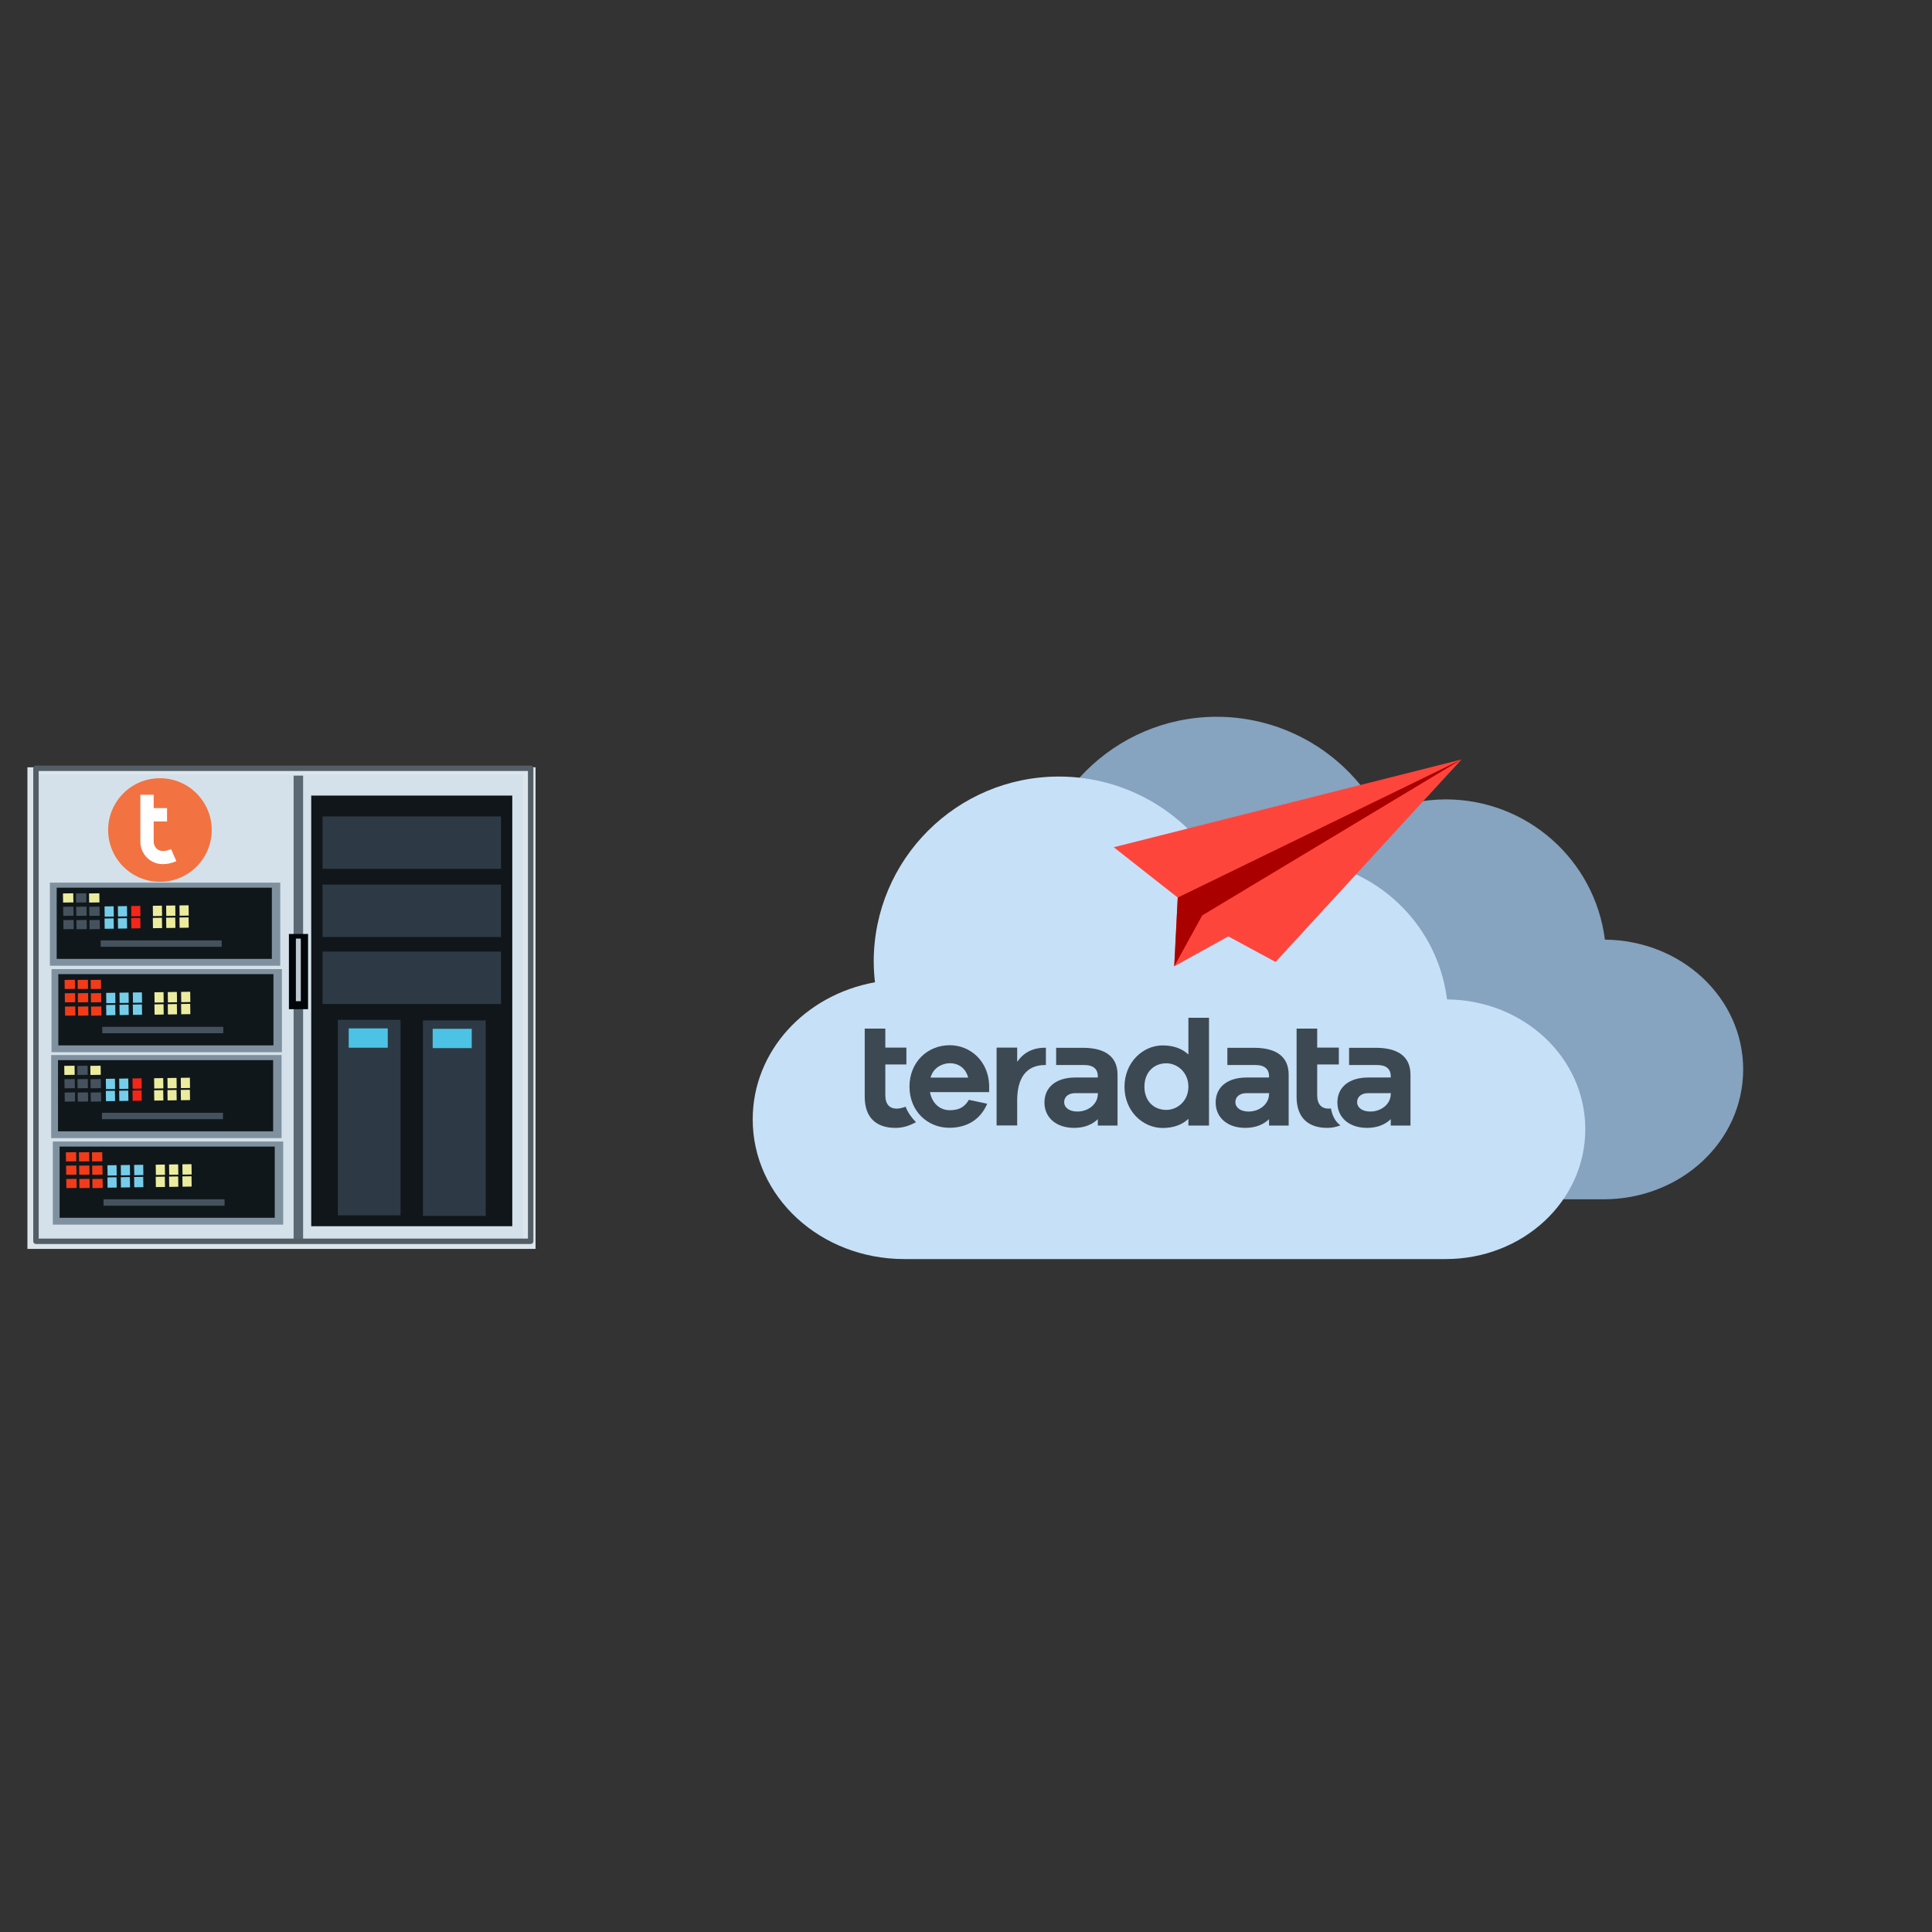 <?xml version='1.0' encoding='utf-8'?>
<!-- Generator: imaengine 6.0   -->
<svg xmlns:xlink="http://www.w3.org/1999/xlink" xmlns="http://www.w3.org/2000/svg" viewBox="0,0,264,264" style="enable-background:new 0 0 264 264;" version="1.1">
<rect x="0" y="0" width="264" height="264" fill="#333333" stroke="none"/>
<defs/>
<g id="layer0">
<path d="M166.274,97.945C152.295,97.945 140.963,109.277 140.963,123.256C140.968,124.192 141.026,125.127 141.135,126.057C131.589,127.771 124.427,135.482 124.427,144.79C124.427,155.366 133.671,163.88 145.153,163.88L174.533,163.88L176.14,163.88L219.108,163.88C229.684,163.88 238.198,155.966 238.198,146.136C238.198,136.367 229.789,128.495 219.305,128.397C217.917,117.444 208.601,109.234 197.561,109.233C194.444,109.238 191.364,109.907 188.526,111.197C184.101,103.031 175.561,97.945 166.273,97.945L166.274,97.945L166.274,97.945Z" fill="#86A3BF"/>
<path d="M144.701,106.112C130.722,106.112 119.39,117.444 119.389,131.423C119.395,132.359 119.453,133.294 119.562,134.224C110.016,135.938 102.854,143.649 102.854,152.957C102.854,163.533 112.098,172.047 123.58,172.047L152.96,172.047L154.567,172.047L197.536,172.047C208.111,172.047 216.625,164.133 216.625,154.303C216.625,144.534 208.216,136.662 197.733,136.564C196.345,125.611 187.028,117.401 175.988,117.4C172.871,117.405 169.791,118.074 166.953,119.364C162.529,111.198 153.988,106.112 144.701,106.112L144.701,106.112L144.701,106.112Z" fill="#C6E0F7"/>
<path d="M135.177,149.232L127.078,149.232C127.356,150.765 128.439,151.703 129.747,151.703C130.579,151.703 131.623,151.597 132.389,150.289L134.899,150.818C133.961,153.037 132.059,154.107 129.734,154.107C126.722,154.107 124.277,151.822 124.277,148.479C124.277,145.137 126.735,142.825 129.773,142.825C132.614,142.825 135.058,145.018 135.163,148.268L135.163,149.232L135.177,149.232L135.177,149.232ZM127.158,147.251L132.297,147.251C131.94,145.89 130.909,145.282 129.786,145.282C128.716,145.295 127.501,145.93 127.158,147.251L127.158,147.251L127.158,147.251Z" fill="#3D4952"/>
<path d="M165.205,153.803L162.391,153.803L162.391,152.892C161.532,153.684 160.37,154.134 158.877,154.134C156.169,154.134 153.658,151.848 153.658,148.506C153.658,145.163 156.169,142.851 158.877,142.851C160.37,142.851 161.545,143.301 162.391,144.093L162.391,139.073L165.205,139.073L165.205,153.803L165.205,153.803ZM162.391,148.493C162.391,146.524 160.872,145.295 159.366,145.295C157.661,145.295 156.38,146.537 156.38,148.493C156.38,150.461 157.661,151.663 159.366,151.663C160.885,151.663 162.391,150.448 162.391,148.493L162.391,148.493L162.391,148.493Z" fill="#3D4952"/>
<path d="M188.231,143.182L188.231,143.182L184.347,143.182L184.347,145.533L188.231,145.533C189.315,145.533 190.041,145.996 190.041,147.066L190.041,147.237L186.976,147.237C184.294,147.237 182.749,148.598 182.749,150.646C182.749,152.733 184.374,154.12 186.805,154.12C188.258,154.12 189.315,153.632 190.041,152.931L190.041,153.803L192.736,153.803L192.736,146.854C192.736,144.318 190.953,143.235 188.231,143.182L188.231,143.182L188.231,143.182ZM190.041,149.497C190.041,150.857 188.747,151.888 187.254,151.888C186.17,151.888 185.444,151.372 185.444,150.593C185.444,149.866 186.038,149.378 186.937,149.378L190.054,149.378L190.054,149.497L190.041,149.497L190.041,149.497Z" fill="#3D4952"/>
<path d="M171.599,143.182L171.599,143.182L167.715,143.182L167.715,145.533L171.599,145.533C172.682,145.533 173.409,145.996 173.409,147.066L173.409,147.237L170.344,147.237C167.662,147.237 166.116,148.598 166.116,150.646C166.116,152.733 167.741,154.12 170.172,154.12C171.625,154.12 172.682,153.632 173.409,152.931L173.409,153.803L176.091,153.803L176.091,146.854C176.091,144.318 174.307,143.235 171.599,143.182L171.599,143.182L171.599,143.182ZM173.409,149.497C173.409,150.857 172.114,151.888 170.621,151.888C169.538,151.888 168.811,151.372 168.811,150.593C168.811,149.866 169.406,149.378 170.304,149.378L173.422,149.378L173.422,149.497L173.409,149.497L173.409,149.497Z" fill="#3D4952"/>
<path d="M148.202,143.182L148.202,143.182L144.318,143.182L144.318,145.533L148.202,145.533C149.286,145.533 150.012,145.996 150.012,147.066L150.012,147.237L146.947,147.237C144.266,147.237 142.72,148.598 142.72,150.646C142.72,152.733 144.345,154.12 146.776,154.12C148.229,154.12 149.286,153.632 150.012,152.931L150.012,153.803L152.707,153.803L152.707,146.854C152.707,144.318 150.924,143.235 148.202,143.182L148.202,143.182L148.202,143.182ZM150.012,149.497C150.012,150.857 148.718,151.888 147.225,151.888C146.142,151.888 145.415,151.372 145.415,150.593C145.415,149.866 146.009,149.378 146.908,149.378L150.025,149.378L150.025,149.497L150.012,149.497L150.012,149.497Z" fill="#3D4952"/>
<path d="M142.812,143.169C141.082,143.169 139.853,143.855 138.994,145.097L138.994,143.155L136.181,143.155L136.181,153.79L138.994,153.79L138.994,150.355C138.994,147.396 140.183,145.533 142.786,145.533L142.918,145.533L142.918,143.169C142.878,143.169 142.852,143.169 142.812,143.169L142.812,143.169L142.812,143.169Z" fill="#3D4952"/>
<path d="M123.749,151.227C123.326,151.386 122.877,151.491 122.534,151.491C121.596,151.491 120.975,150.937 120.975,149.655L120.975,145.454L123.855,145.454L123.855,143.155L120.975,143.155L120.975,140.553L118.161,140.553L118.161,145.467L118.161,149.88C118.161,152.799 119.826,154.12 122.336,154.12C123.221,154.12 124.079,153.935 125.163,153.341C124.595,152.76 124.053,152.046 123.749,151.227L123.749,151.227L123.749,151.227Z" fill="#3D4952"/>
<path d="M181.864,151.465C181.745,151.478 181.639,151.491 181.547,151.491C180.609,151.491 179.988,150.937 179.988,149.655L179.988,145.454L182.947,145.454L182.947,143.155L179.988,143.155L179.988,140.553L177.174,140.553L177.174,145.467L177.174,149.88C177.174,152.799 178.838,154.12 181.348,154.12C181.969,154.12 182.511,154.028 183.158,153.777C182.326,153.182 182.009,152.205 181.864,151.465L181.864,151.465L181.864,151.465Z" fill="#3D4952"/>
<g transform="matrix(0.56 0 0 0.56 138.577 88.364)">
<path d="M24.308,48.941L109.164,27.526L63.794,76.936L52.262,70.698L39.068,78.001L39.921,61.226L24.308,48.941Z" fill="#FE453C"/>
<path d="M39.921,61.226L109.164,27.526L45.898,65.577L39.068,78.001L39.068,78.001L39.921,61.226Z" fill="#AA0000"/>
</g>
<path d="M3.748,104.85L38.465,104.85L73.183,104.85L73.183,170.66C50.038,170.66 26.893,170.66 3.748,170.66C3.748,148.723 3.748,126.786 3.748,104.85L3.748,104.85Z" fill="#DCE5EB"/>
<g transform="matrix(0.066 0 0 0.066 14.248 86.608)">
<path d="M428.491,334.912L636.625,334.913L844.759,334.914L844.76,1226.51C706.004,1226.51 567.248,1226.51 428.492,1226.51C428.492,929.311 428.491,632.111 428.491,334.912L428.491,334.912Z" fill="#000000" fill-opacity="0.996"/>
<path d="M451.894,378.131L636.625,378.132L821.357,378.132C821.357,414.28 821.357,450.427 821.357,486.575C698.203,486.575 575.048,486.576 451.894,486.576C451.894,450.428 451.894,414.279 451.894,378.131L451.894,378.131Z" fill="#222B32" fill-opacity="0.996"/>
<g transform="matrix(1 0 0 1 0 0)">
<path d="M483.538,799.199L548.502,799.199L613.466,799.2C613.466,934.092 613.466,1068.98 613.466,1203.88C570.157,1203.88 526.847,1203.88 483.538,1203.88C483.538,1068.99 483.538,934.092 483.538,799.199L483.538,799.199Z" fill="#222B32" fill-opacity="0.996"/>
<path d="M659.785,800.415L789.713,800.416L789.713,1205.09L659.785,1205.09L659.785,800.415L659.785,800.415Z" fill="#222B32" fill-opacity="0.996"/>
</g>
<path d="M451.894,519.236L821.357,519.237L821.357,627.68L451.894,627.681L451.894,519.236L451.894,519.236Z" fill="#222B32" fill-opacity="0.996"/>
<path d="M451.894,657.909L636.625,657.909L821.357,657.91C821.357,694.057 821.357,730.205 821.357,766.353C698.203,766.353 575.048,766.353 451.894,766.354C451.894,730.205 451.894,694.057 451.894,657.909L451.894,657.909Z" fill="#222B32" fill-opacity="0.996"/>
<path d="M679.957,817.768L720.379,817.769L760.8,817.769C760.8,831.108 760.8,844.447 760.8,857.786C733.853,857.786 706.905,857.786 679.957,857.787C679.957,844.447 679.957,831.107 679.957,817.768L679.957,817.768Z" fill="#44C5E5" fill-opacity="0.996"/>
<path d="M506.101,816.898L586.944,816.899L586.944,856.916L506.101,856.917L506.101,816.898L506.101,816.898Z" fill="#44C5E5" fill-opacity="0.996"/>
</g>
<g transform="matrix(0.066 0 0 0.066 14.248 86.608)">
<path d="M-106.543,1051.15L131.939,1051.15L370.422,1051.15C370.422,1108.5 370.422,1165.85 370.422,1223.19C211.433,1223.19 52.445,1223.19 -106.543,1223.2C-106.543,1165.85 -106.543,1108.5 -106.543,1051.15L-106.543,1051.15Z" fill="#7D8B96" fill-opacity="0.996"/>
<path d="M-92.486,1061.62L130.25,1061.62L352.985,1061.62C352.985,1110.77 352.985,1159.92 352.985,1209.07C204.495,1209.07 56.005,1209.07 -92.486,1209.07C-92.486,1159.92 -92.486,1110.77 -92.486,1061.62L-92.486,1061.62Z" fill="#000101" fill-opacity="0.996"/>
<g transform="matrix(1 0 0 1 0 0)">
<path d="M-79.496,1073.55L-68.834,1073.4L-58.172,1073.25C-58.081,1079.53 -57.991,1085.81 -57.9,1092.09C-65.008,1092.19 -72.116,1092.3 -79.224,1092.4C-79.314,1086.12 -79.405,1079.83 -79.496,1073.55L-79.496,1073.55Z" fill="#FF2C00" fill-opacity="0.996"/>
<path d="M-79.098,1101.16L-57.774,1100.85L-57.503,1119.69L-78.826,1120L-79.098,1101.16L-79.098,1101.16Z" fill="#FF2C00" fill-opacity="0.996"/>
<path d="M-78.7,1128.76L-68.038,1128.6L-57.377,1128.45C-57.286,1134.73 -57.196,1141.01 -57.105,1147.3C-64.213,1147.4 -71.321,1147.5 -78.429,1147.6C-78.519,1141.32 -78.61,1135.04 -78.7,1128.76L-78.7,1128.76Z" fill="#FF2C00" fill-opacity="0.996"/>
</g>
<g transform="matrix(1 0 0 1 0 0)">
<path d="M-52.507,1073.55L-41.845,1073.4L-31.183,1073.25C-31.092,1079.53 -31.002,1085.81 -30.911,1092.09C-38.019,1092.19 -45.127,1092.3 -52.235,1092.4C-52.326,1086.12 -52.416,1079.83 -52.507,1073.55L-52.507,1073.55Z" fill="#FF2C00" fill-opacity="0.996"/>
<path d="M-52.109,1101.16L-30.785,1100.85L-30.514,1119.69L-51.838,1120L-52.109,1101.16L-52.109,1101.16Z" fill="#FF2C00" fill-opacity="0.996"/>
<path d="M-51.712,1128.76L-41.05,1128.6L-30.388,1128.45C-30.297,1134.73 -30.207,1141.01 -30.116,1147.3C-37.224,1147.4 -44.332,1147.5 -51.44,1147.6C-51.531,1141.32 -51.621,1135.04 -51.712,1128.76L-51.712,1128.76Z" fill="#FF2C00" fill-opacity="0.996"/>
</g>
<g transform="matrix(1 0 0 1 0 0)">
<path d="M-25.518,1073.55L-14.856,1073.4L-4.194,1073.25C-4.103,1079.53 -4.013,1085.81 -3.922,1092.09C-11.03,1092.19 -18.138,1092.3 -25.246,1092.4C-25.337,1086.12 -25.427,1079.83 -25.518,1073.55L-25.518,1073.55Z" fill="#FF2C00" fill-opacity="0.996"/>
<path d="M-25.12,1101.16L-3.796,1100.85L-3.525,1119.69L-24.849,1120L-25.12,1101.16L-25.12,1101.16Z" fill="#FF2C00" fill-opacity="0.996"/>
<path d="M-24.723,1128.76L-14.061,1128.6L-3.399,1128.45C-3.308,1134.73 -3.218,1141.01 -3.127,1147.3C-10.235,1147.4 -17.343,1147.5 -24.451,1147.6C-24.542,1141.32 -24.632,1135.04 -24.723,1128.76L-24.723,1128.76Z" fill="#FF2C00" fill-opacity="0.996"/>
</g>
<g transform="matrix(1 0 0 1 0 0)">
<path d="M80.639,1099.3L80.793,1109.96L80.946,1120.63C74.664,1120.72 68.383,1120.81 62.101,1120.9C61.998,1113.79 61.896,1106.68 61.794,1099.57C68.075,1099.48 74.357,1099.39 80.639,1099.3L80.639,1099.3Z" fill="#71CFEB"/>
<path d="M53.036,1099.7L53.343,1121.02L34.498,1121.3L34.191,1099.97L53.036,1099.7L53.036,1099.7Z" fill="#71CFEB"/>
<path d="M25.434,1100.1L25.587,1110.76L25.741,1121.42C19.459,1121.51 13.178,1121.6 6.896,1121.69C6.793,1114.58 6.691,1107.48 6.588,1100.37C12.87,1100.28 19.152,1100.19 25.434,1100.1L25.434,1100.1Z" fill="#71CFEB"/>
</g>
<g transform="matrix(1 0 0 1 0 0)">
<path d="M80.639,1124.33L80.793,1134.99L80.946,1145.65C74.664,1145.74 68.383,1145.83 62.101,1145.92C61.998,1138.81 61.896,1131.7 61.794,1124.6C68.075,1124.51 74.357,1124.42 80.639,1124.33L80.639,1124.33Z" fill="#71CFEB"/>
<path d="M53.036,1124.72L53.343,1146.05L34.498,1146.32L34.191,1124.99L53.036,1124.72L53.036,1124.72Z" fill="#71CFEB"/>
<path d="M25.434,1125.12L25.587,1135.78L25.741,1146.44C19.459,1146.53 13.178,1146.63 6.896,1146.72C6.793,1139.61 6.691,1132.5 6.588,1125.39C12.87,1125.3 19.152,1125.21 25.434,1125.12L25.434,1125.12Z" fill="#71CFEB"/>
</g>
<g transform="matrix(1 0 0 1 0 0)">
<path d="M180.593,1098.05L180.746,1108.71L180.9,1119.38C174.618,1119.47 168.336,1119.56 162.055,1119.65C161.952,1112.54 161.85,1105.43 161.747,1098.32C168.029,1098.23 174.311,1098.14 180.593,1098.05L180.593,1098.05Z" fill="#F7F297"/>
<path d="M152.99,1098.45L153.297,1119.77L134.452,1120.04L134.145,1098.72L152.99,1098.45L152.99,1098.45Z" fill="#F7F297"/>
<path d="M125.388,1098.85L125.541,1109.51L125.694,1120.17C119.413,1120.26 113.131,1120.35 106.849,1120.44C106.747,1113.33 106.644,1106.23 106.542,1099.12C112.824,1099.03 119.106,1098.94 125.388,1098.85L125.388,1098.85Z" fill="#F7F297"/>
</g>
<g transform="matrix(1 0 0 1 0 0)">
<path d="M180.593,1123.07L180.746,1133.74L180.9,1144.4C174.618,1144.49 168.336,1144.58 162.055,1144.67C161.952,1137.56 161.85,1130.45 161.747,1123.35C168.029,1123.26 174.311,1123.17 180.593,1123.07L180.593,1123.07Z" fill="#F7F297"/>
<path d="M152.99,1123.47L153.297,1144.8L134.452,1145.07L134.145,1123.74L152.99,1123.47L152.99,1123.47Z" fill="#F7F297"/>
<path d="M125.388,1123.87L125.541,1134.53L125.694,1145.19C119.413,1145.28 113.131,1145.37 106.849,1145.47C106.747,1138.36 106.644,1131.25 106.542,1124.14C112.824,1124.05 119.106,1123.96 125.388,1123.87L125.388,1123.87Z" fill="#F7F297"/>
</g>
<path d="M-1.459,1170.71L123.796,1170.71L249.052,1170.71C249.052,1175.12 249.052,1179.54 249.052,1183.95C165.548,1183.95 82.044,1183.95 -1.459,1183.95C-1.459,1179.54 -1.459,1175.12 -1.459,1170.71L-1.459,1170.71Z" fill="#3C464F" fill-opacity="0.996"/>
<path d="M-109.898,872.121L128.585,872.122L367.067,872.123C367.067,929.469 367.067,986.816 367.067,1044.16C208.079,1044.16 49.091,1044.16 -109.898,1044.16C-109.898,986.816 -109.898,929.469 -109.898,872.121L-109.898,872.121Z" fill="#7D8B96" fill-opacity="0.996"/>
<path d="M-95.84,882.587L126.895,882.588L349.63,882.588C349.63,931.738 349.63,980.888 349.63,1030.04C201.14,1030.04 52.65,1030.04 -95.84,1030.04C-95.84,980.889 -95.84,931.738 -95.84,882.587L-95.84,882.587Z" fill="#000101" fill-opacity="0.996"/>
<path d="M-82.85,894.521L-72.188,894.368L-61.526,894.214C-61.436,900.496 -61.345,906.777 -61.255,913.059C-68.363,913.162 -75.471,913.264 -82.579,913.367C-82.669,907.085 -82.76,900.803 -82.85,894.521L-82.85,894.521Z" fill="#F7F297"/>
<path d="M-82.452,922.124L-61.129,921.817L-60.857,940.662L-82.181,940.969L-82.452,922.124L-82.452,922.124Z" fill="#3B454E"/>
<path d="M-82.055,949.726L-71.393,949.573L-60.731,949.419C-60.641,955.701 -60.55,961.983 -60.459,968.264C-67.567,968.367 -74.675,968.469 -81.783,968.572C-81.874,962.29 -81.964,956.008 -82.055,949.726L-82.055,949.726Z" fill="#3B454E"/>
<path d="M-55.861,894.521L-45.199,894.368L-34.537,894.214C-34.447,900.496 -34.356,906.777 -34.266,913.059C-41.374,913.162 -48.482,913.264 -55.59,913.367C-55.68,907.085 -55.771,900.803 -55.861,894.521L-55.861,894.521Z" fill="#3B454E"/>
<path d="M-55.464,922.124L-34.14,921.817L-33.868,940.662L-55.192,940.969L-55.464,922.124L-55.464,922.124Z" fill="#3B454E"/>
<path d="M-55.066,949.726L-44.404,949.573L-33.742,949.419C-33.651,955.701 -33.561,961.983 -33.471,968.264C-40.579,968.367 -47.687,968.469 -54.794,968.572C-54.885,962.29 -54.975,956.008 -55.066,949.726L-55.066,949.726Z" fill="#3B454E"/>
<path d="M-28.872,894.521L-18.21,894.368L-7.548,894.214C-7.458,900.496 -7.367,906.777 -7.277,913.059C-14.385,913.162 -21.493,913.264 -28.601,913.367C-28.691,907.085 -28.782,900.803 -28.872,894.521L-28.872,894.521Z" fill="#F7F297"/>
<path d="M-28.475,922.124L-7.151,921.817L-6.879,940.662L-28.203,940.969L-28.475,922.124L-28.475,922.124Z" fill="#3B454E"/>
<path d="M-28.077,949.726L-17.415,949.573L-6.753,949.419C-6.663,955.701 -6.572,961.983 -6.482,968.264C-13.59,968.367 -20.698,968.469 -27.806,968.572C-27.896,962.29 -27.986,956.008 -28.077,949.726L-28.077,949.726Z" fill="#3B454E"/>
<path d="M77.285,920.271L77.438,930.932L77.591,941.594C71.31,941.685 65.028,941.775 58.746,941.866C58.644,934.758 58.541,927.65 58.439,920.542C64.721,920.452 71.003,920.361 77.285,920.271L77.285,920.271Z" fill="#FF1300"/>
<path d="M49.682,920.668L49.989,941.992L31.144,942.264L30.837,920.94L49.682,920.668L49.682,920.668Z" fill="#71CFEB"/>
<path d="M22.079,921.066L22.233,931.728L22.386,942.39C16.105,942.48 9.823,942.57 3.541,942.661C3.439,935.553 3.336,928.445 3.234,921.337C9.516,921.247 15.798,921.156 22.079,921.066L22.079,921.066Z" fill="#71CFEB"/>
<path d="M77.285,945.294L77.438,955.956L77.591,966.618C71.31,966.708 65.028,966.799 58.746,966.889C58.644,959.781 58.542,952.673 58.439,945.565C64.721,945.475 71.003,945.384 77.285,945.294L77.285,945.294Z" fill="#FF1300"/>
<path d="M49.682,945.691L49.989,967.015L31.144,967.287L30.837,945.963L49.682,945.691L49.682,945.691Z" fill="#71CFEB"/>
<path d="M22.079,946.089L22.233,956.751L22.386,967.413C16.105,967.503 9.823,967.594 3.541,967.684C3.439,960.576 3.336,953.468 3.234,946.36C9.516,946.27 15.798,946.18 22.079,946.089L22.079,946.089Z" fill="#71CFEB"/>
<g transform="matrix(1 0 0 1 0 0)">
<path d="M177.238,919.02L177.392,929.682L177.545,940.344C171.263,940.435 164.982,940.525 158.7,940.615C158.598,933.508 158.495,926.4 158.393,919.292C164.675,919.201 170.956,919.111 177.238,919.02L177.238,919.02Z" fill="#F7F297"/>
<path d="M149.636,919.418L149.943,940.742L131.098,941.013L130.79,919.689L149.636,919.418L149.636,919.418Z" fill="#F7F297"/>
<path d="M122.033,919.815L122.186,930.477L122.34,941.139C116.058,941.23 109.777,941.32 103.495,941.411C103.392,934.303 103.29,927.195 103.188,920.087C109.469,919.996 115.751,919.906 122.033,919.815L122.033,919.815Z" fill="#F7F297"/>
</g>
<g transform="matrix(1 0 0 1 0 0)">
<path d="M177.238,944.044L177.392,954.705L177.545,965.367C171.263,965.458 164.982,965.548 158.7,965.639C158.598,958.531 158.495,951.423 158.393,944.315C164.675,944.224 170.956,944.134 177.238,944.044L177.238,944.044Z" fill="#F7F297"/>
<path d="M149.636,944.441L149.943,965.765L131.098,966.036L130.79,944.712L149.636,944.441L149.636,944.441Z" fill="#F7F297"/>
<path d="M122.033,944.839L122.186,955.5L122.34,966.162C116.058,966.253 109.777,966.343 103.495,966.434C103.393,959.326 103.29,952.218 103.188,945.11C109.469,945.02 115.751,944.929 122.033,944.839L122.033,944.839Z" fill="#F7F297"/>
</g>
<path d="M-4.814,991.68L120.442,991.68L245.697,991.681C245.697,996.092 245.697,1000.5 245.697,1004.92C162.194,1004.92 78.69,1004.92 -4.814,1004.92C-4.814,1000.5 -4.814,996.092 -4.814,991.68L-4.814,991.68Z" fill="#3C464F" fill-opacity="0.996"/>
<path d="M-109.225,694.185L129.257,694.186L367.74,694.187C367.74,751.534 367.74,808.88 367.74,866.226C208.752,866.227 49.763,866.228 -109.225,866.228C-109.225,808.881 -109.225,751.533 -109.225,694.185L-109.225,694.185Z" fill="#7D8B96" fill-opacity="0.996"/>
<path d="M-95.167,704.651L127.568,704.652L350.303,704.653C350.303,753.803 350.303,802.953 350.303,852.103C201.813,852.103 53.323,852.104 -95.167,852.104C-95.167,802.953 -95.167,753.802 -95.167,704.651L-95.167,704.651Z" fill="#000101" fill-opacity="0.996"/>
<g transform="matrix(1 0 0 1 0 0)">
<path d="M-82.177,716.585L-71.516,716.432L-60.854,716.279C-60.763,722.56 -60.673,728.842 -60.582,735.123C-67.69,735.226 -74.798,735.328 -81.906,735.431C-81.996,729.149 -82.087,722.867 -82.177,716.585L-82.177,716.585Z" fill="#FF2C00" fill-opacity="0.996"/>
<path d="M-81.78,744.188L-60.456,743.881L-60.184,762.726L-81.508,763.033L-81.78,744.188L-81.78,744.188Z" fill="#FF2C00" fill-opacity="0.996"/>
<path d="M-81.382,771.791L-70.72,771.637L-60.058,771.484C-59.968,777.765 -59.877,784.047 -59.787,790.329C-66.895,790.431 -74.003,790.534 -81.111,790.636C-81.201,784.354 -81.292,778.073 -81.382,771.791L-81.382,771.791Z" fill="#FF2C00" fill-opacity="0.996"/>
</g>
<g transform="matrix(1 0 0 1 0 0)">
<path d="M-55.188,716.585L-44.527,716.432L-33.865,716.279C-33.774,722.56 -33.684,728.842 -33.593,735.123C-40.701,735.226 -47.809,735.328 -54.917,735.431C-55.008,729.149 -55.098,722.867 -55.188,716.585L-55.188,716.585Z" fill="#FF2C00" fill-opacity="0.996"/>
<path d="M-54.791,744.188L-33.467,743.881L-33.196,762.726L-54.52,763.033L-54.791,744.188L-54.791,744.188Z" fill="#FF2C00" fill-opacity="0.996"/>
<path d="M-54.393,771.791L-43.731,771.637L-33.069,771.484C-32.979,777.765 -32.889,784.047 -32.798,790.329C-39.906,790.431 -47.014,790.534 -54.122,790.636C-54.212,784.354 -54.303,778.073 -54.393,771.791L-54.393,771.791Z" fill="#FF2C00" fill-opacity="0.996"/>
</g>
<g transform="matrix(1 0 0 1 0 0)">
<path d="M-28.2,716.585L-17.538,716.432L-6.876,716.279C-6.785,722.56 -6.695,728.842 -6.604,735.123C-13.712,735.226 -20.82,735.328 -27.928,735.431C-28.019,729.149 -28.109,722.867 -28.2,716.585L-28.2,716.585Z" fill="#FF2C00" fill-opacity="0.996"/>
<path d="M-27.802,744.188L-6.478,743.881L-6.207,762.726L-27.531,763.033L-27.802,744.188L-27.802,744.188Z" fill="#FF2C00" fill-opacity="0.996"/>
<path d="M-27.404,771.791L-16.742,771.637L-6.081,771.484C-5.99,777.765 -5.9,784.047 -5.809,790.329C-12.917,790.431 -20.025,790.534 -27.133,790.636C-27.224,784.354 -27.314,778.073 -27.404,771.791L-27.404,771.791Z" fill="#FF2C00" fill-opacity="0.996"/>
</g>
<g transform="matrix(1 0 0 1 0 0)">
<path d="M77.957,742.335L78.111,752.997L78.264,763.659C71.982,763.749 65.701,763.84 59.419,763.93C59.317,756.822 59.214,749.714 59.112,742.606C65.394,742.516 71.675,742.426 77.957,742.335L77.957,742.335Z" fill="#71CFEB"/>
<path d="M50.355,742.732L50.661,764.056L31.817,764.328L31.509,743.004L50.355,742.732L50.355,742.732Z" fill="#71CFEB"/>
<path d="M22.752,743.13L22.905,753.792L23.059,764.454C16.777,764.544 10.495,764.635 4.214,764.725C4.111,757.617 4.009,750.509 3.907,743.402C10.188,743.311 16.47,743.221 22.752,743.13L22.752,743.13Z" fill="#71CFEB"/>
</g>
<g transform="matrix(1 0 0 1 0 0)">
<path d="M77.957,767.358L78.111,778.02L78.264,788.682C71.982,788.773 65.701,788.863 59.419,788.954C59.317,781.846 59.214,774.738 59.112,767.63C65.394,767.539 71.675,767.449 77.957,767.358L77.957,767.358Z" fill="#71CFEB"/>
<path d="M50.355,767.756L50.661,789.08L31.817,789.351L31.509,768.027L50.355,767.756L50.355,767.756Z" fill="#71CFEB"/>
<path d="M22.752,768.153L22.905,778.815L23.059,789.477C16.777,789.568 10.495,789.658 4.214,789.749C4.111,782.641 4.009,775.533 3.907,768.425C10.188,768.334 16.47,768.244 22.752,768.153L22.752,768.153Z" fill="#71CFEB"/>
</g>
<g transform="matrix(1 0 0 1 0 0)">
<path d="M177.911,741.085L178.064,751.746L178.218,762.408C171.936,762.499 165.654,762.589 159.373,762.68C159.27,755.572 159.168,748.464 159.065,741.356C165.347,741.266 171.629,741.175 177.911,741.085L177.911,741.085Z" fill="#F7F297"/>
<path d="M150.308,741.482L150.615,762.806L131.77,763.077L131.463,741.753L150.308,741.482L150.308,741.482Z" fill="#F7F297"/>
<path d="M122.706,741.88L122.859,752.542L123.012,763.204C116.731,763.294 110.449,763.384 104.168,763.475C104.065,756.367 103.963,749.259 103.86,742.151C110.142,742.061 116.424,741.97 122.706,741.88L122.706,741.88Z" fill="#F7F297"/>
</g>
<g transform="matrix(1 0 0 1 0 0)">
<path d="M177.911,766.108L178.064,776.77L178.218,787.432C171.936,787.522 165.654,787.613 159.373,787.703C159.27,780.595 159.168,773.487 159.065,766.379C165.347,766.289 171.629,766.198 177.911,766.108L177.911,766.108Z" fill="#F7F297"/>
<path d="M150.308,766.505L150.615,787.829L131.77,788.101L131.463,766.777L150.308,766.505L150.308,766.505Z" fill="#F7F297"/>
<path d="M122.706,766.903L122.859,777.565L123.012,788.227C116.731,788.317 110.449,788.408 104.168,788.498C104.065,781.39 103.963,774.282 103.86,767.174C110.142,767.084 116.424,766.993 122.706,766.903L122.706,766.903Z" fill="#F7F297"/>
</g>
<path d="M-4.141,813.744L121.114,813.745L246.37,813.745C246.37,818.157 246.37,822.568 246.37,826.98C162.866,826.98 79.363,826.981 -4.141,826.981C-4.141,822.569 -4.141,818.156 -4.141,813.744L-4.141,813.744Z" fill="#3C464F" fill-opacity="0.996"/>
<path d="M-112.579,515.154L125.903,515.155L364.385,515.156C364.385,572.502 364.385,629.848 364.385,687.195C205.397,687.195 46.409,687.196 -112.579,687.196C-112.579,629.849 -112.579,572.501 -112.579,515.154L-112.579,515.154Z" fill="#7D8B96" fill-opacity="0.996"/>
<path d="M-98.522,525.619L124.213,525.62L346.948,525.621C346.948,574.771 346.948,623.921 346.948,673.071C198.458,673.071 49.968,673.072 -98.522,673.072C-98.522,623.921 -98.522,574.771 -98.522,525.619L-98.522,525.619Z" fill="#000101" fill-opacity="0.996"/>
<path d="M-85.532,537.554L-74.87,537.4L-64.208,537.247C-64.118,543.529 -64.027,549.81 -63.937,556.092C-71.044,556.194 -78.153,556.297 -85.26,556.399C-85.351,550.117 -85.441,543.836 -85.532,537.554L-85.532,537.554Z" fill="#F7F297"/>
<path d="M-85.134,565.156L-63.81,564.85L-63.539,583.694L-84.863,584.002L-85.134,565.156L-85.134,565.156Z" fill="#3B454E"/>
<path d="M-84.737,592.759L-74.075,592.606L-63.413,592.452C-63.322,598.734 -63.232,605.015 -63.141,611.297C-70.249,611.4 -77.357,611.502 -84.465,611.604C-84.556,605.323 -84.646,599.041 -84.737,592.759L-84.737,592.759Z" fill="#3B454E"/>
<path d="M-58.543,537.554L-47.881,537.4L-37.219,537.247C-37.129,543.529 -37.038,549.81 -36.948,556.092C-44.056,556.194 -51.164,556.297 -58.272,556.399C-58.362,550.117 -58.453,543.836 -58.543,537.554L-58.543,537.554Z" fill="#3B454E"/>
<path d="M-58.145,565.156L-36.822,564.85L-36.55,583.694L-57.874,584.002L-58.145,565.156L-58.145,565.156Z" fill="#3B454E"/>
<path d="M-57.748,592.759L-47.086,592.606L-36.424,592.452C-36.334,598.734 -36.243,605.015 -36.153,611.297C-43.261,611.4 -50.368,611.502 -57.476,611.604C-57.567,605.323 -57.657,599.041 -57.748,592.759L-57.748,592.759Z" fill="#3B454E"/>
<path d="M-31.554,537.554L-20.892,537.4L-10.23,537.247C-10.14,543.529 -10.049,549.81 -9.959,556.092C-17.067,556.194 -24.175,556.297 -31.283,556.399C-31.373,550.117 -31.464,543.836 -31.554,537.554L-31.554,537.554Z" fill="#F7F297"/>
<path d="M-31.157,565.156L-9.833,564.85L-9.561,583.694L-30.885,584.002L-31.157,565.156L-31.157,565.156Z" fill="#3B454E"/>
<path d="M-30.759,592.759L-20.097,592.606L-9.435,592.452C-9.345,598.734 -9.254,605.015 -9.164,611.297C-16.271,611.4 -23.38,611.502 -30.488,611.604C-30.578,605.323 -30.668,599.041 -30.759,592.759L-30.759,592.759Z" fill="#3B454E"/>
<path d="M74.603,563.303L74.756,573.965L74.91,584.627C68.628,584.718 62.346,584.808 56.065,584.899C55.962,577.791 55.86,570.683 55.757,563.575C62.039,563.484 68.321,563.394 74.603,563.303L74.603,563.303Z" fill="#FF1300"/>
<path d="M47,563.701L47.307,585.025L28.462,585.296L28.155,563.972L47,563.701L47,563.701Z" fill="#71CFEB"/>
<path d="M19.398,564.099L19.551,574.76L19.704,585.422C13.423,585.513 7.141,585.603 0.859,585.694C0.757,578.586 0.654,571.478 0.552,564.37C6.834,564.28 13.116,564.189 19.398,564.099L19.398,564.099Z" fill="#71CFEB"/>
<path d="M74.603,588.327L74.756,598.989L74.91,609.65C68.628,609.741 62.346,609.831 56.065,609.922C55.962,602.814 55.86,595.706 55.757,588.598C62.039,588.508 68.321,588.417 74.603,588.327L74.603,588.327Z" fill="#FF1300"/>
<path d="M47,588.724L47.307,610.048L28.462,610.32L28.155,588.996L47,588.724L47,588.724Z" fill="#71CFEB"/>
<path d="M19.398,589.122L19.551,599.784L19.704,610.446C13.423,610.536 7.141,610.627 0.859,610.717C0.757,603.609 0.654,596.501 0.552,589.393C6.834,589.303 13.116,589.212 19.398,589.122L19.398,589.122Z" fill="#71CFEB"/>
<g transform="matrix(1 0 0 1 0 0)">
<path d="M174.556,562.053L174.71,572.715L174.863,583.377C168.582,583.467 162.3,583.558 156.018,583.648C155.916,576.54 155.813,569.432 155.711,562.324C161.993,562.234 168.275,562.144 174.556,562.053L174.556,562.053Z" fill="#F7F297"/>
<path d="M146.954,562.451L147.261,583.774L128.416,584.046L128.108,562.722L146.954,562.451L146.954,562.451Z" fill="#F7F297"/>
<path d="M119.351,562.848L119.505,573.51L119.658,584.172C113.376,584.263 107.095,584.353 100.813,584.443C100.711,577.336 100.608,570.228 100.506,563.12C106.787,563.029 113.069,562.939 119.351,562.848L119.351,562.848Z" fill="#F7F297"/>
</g>
<g transform="matrix(1 0 0 1 0 0)">
<path d="M174.556,587.076L174.71,597.738L174.863,608.4C168.582,608.491 162.3,608.581 156.018,608.672C155.916,601.564 155.813,594.456 155.711,587.348C161.993,587.257 168.275,587.167 174.556,587.076L174.556,587.076Z" fill="#F7F297"/>
<path d="M146.954,587.474L147.261,608.798L128.416,609.069L128.108,587.745L146.954,587.474L146.954,587.474Z" fill="#F7F297"/>
<path d="M119.351,587.871L119.505,598.533L119.658,609.195C113.376,609.286 107.095,609.376 100.813,609.467C100.711,602.359 100.608,595.251 100.506,588.143C106.787,588.052 113.069,587.962 119.351,587.871L119.351,587.871Z" fill="#F7F297"/>
</g>
<path d="M-7.495,634.713L117.76,634.713L243.015,634.713C243.015,639.125 243.015,643.537 243.015,647.948C159.512,647.949 76.008,647.949 -7.495,647.949C-7.495,643.537 -7.495,639.125 -7.495,634.713L-7.495,634.713Z" fill="#3C464F" fill-opacity="0.996"/>
</g>
<path d="M31.025,115.055L31.025,115.055L31.025,115.055L31.025,115.055L31.025,115.055L31.025,115.055L31.025,115.055C31.025,115.055 31.025,115.055 31.025,115.055L31.025,115.055Z" fill="#000509" fill-opacity="0.996"/>
<path d="M40.12,105.99L40.769,105.99L41.417,105.99L41.417,169.486C40.985,169.486 40.552,169.486 40.12,169.486C40.12,148.321 40.12,127.155 40.12,105.99L40.12,105.99Z" fill="#535D66" fill-opacity="0.996"/>
<path d="M4.985,105.868L38.22,105.868L71.454,105.868L71.454,169.726C49.298,169.726 27.142,169.726 4.985,169.726C4.985,148.44 4.985,127.154 4.985,105.868L4.985,105.868Z" fill="#99C7E7" fill-opacity="0.11"/>
<path d="M4.914,104.614L4.914,104.614L72.514,104.614C72.719,104.614 72.885,104.78 72.885,104.985L72.885,104.985L72.885,169.617C72.885,169.822 72.719,169.988 72.514,169.988L72.514,169.988L4.914,169.989C4.816,169.989 4.721,169.949 4.652,169.88C4.582,169.81 4.543,169.716 4.543,169.617L4.543,169.617L4.543,104.985C4.543,104.887 4.582,104.792 4.652,104.722C4.721,104.653 4.816,104.614 4.914,104.614L4.914,104.614L4.914,104.614ZM4.914,105.356L5.286,104.985L5.286,169.617L4.914,169.246L72.514,169.246L72.143,169.617L72.143,104.985L72.514,105.356L4.914,105.356L4.914,105.356Z" fill="#535D66"/>
<path d="M39.479,127.619L40.788,127.619L42.097,127.62C42.097,131.046 42.097,134.472 42.097,137.899C41.225,137.899 40.352,137.899 39.479,137.899C39.479,134.472 39.479,131.046 39.479,127.619L39.479,127.619Z" fill="#000509" fill-opacity="0.996"/>
<path d="M40.43,128.257L40.768,128.257L41.107,128.257C41.107,131.108 41.107,133.959 41.107,136.81C40.881,136.81 40.656,136.81 40.43,136.81C40.43,133.959 40.43,131.108 40.43,128.257L40.43,128.257Z" fill="#BFC9D2" fill-opacity="0.996"/>
<path d="M21.854,106.34C17.945,106.34 14.777,109.509 14.777,113.417C14.777,117.326 17.945,120.494 21.854,120.494C25.762,120.494 28.93,117.326 28.93,113.417C28.93,109.509 25.762,106.34 21.854,106.34L21.854,106.34Z" fill="#F27241"/>
<path d="M23.379,116.027C22.851,116.249 22.11,116.441 21.579,116.097C21.156,115.822 21.002,115.325 21.002,115.057L21.002,112.245L22.826,112.245L22.826,110.422L21.002,110.422L21.002,108.598L19.178,108.598L19.178,115.057C19.178,115.81 19.544,116.926 20.575,117.594C20.969,117.849 21.532,118.081 22.276,118.081C22.794,118.081 23.4,117.97 24.098,117.675L23.379,116.027L23.379,116.027Z" fill="#FFFFFF"/>
</g>
</svg>
